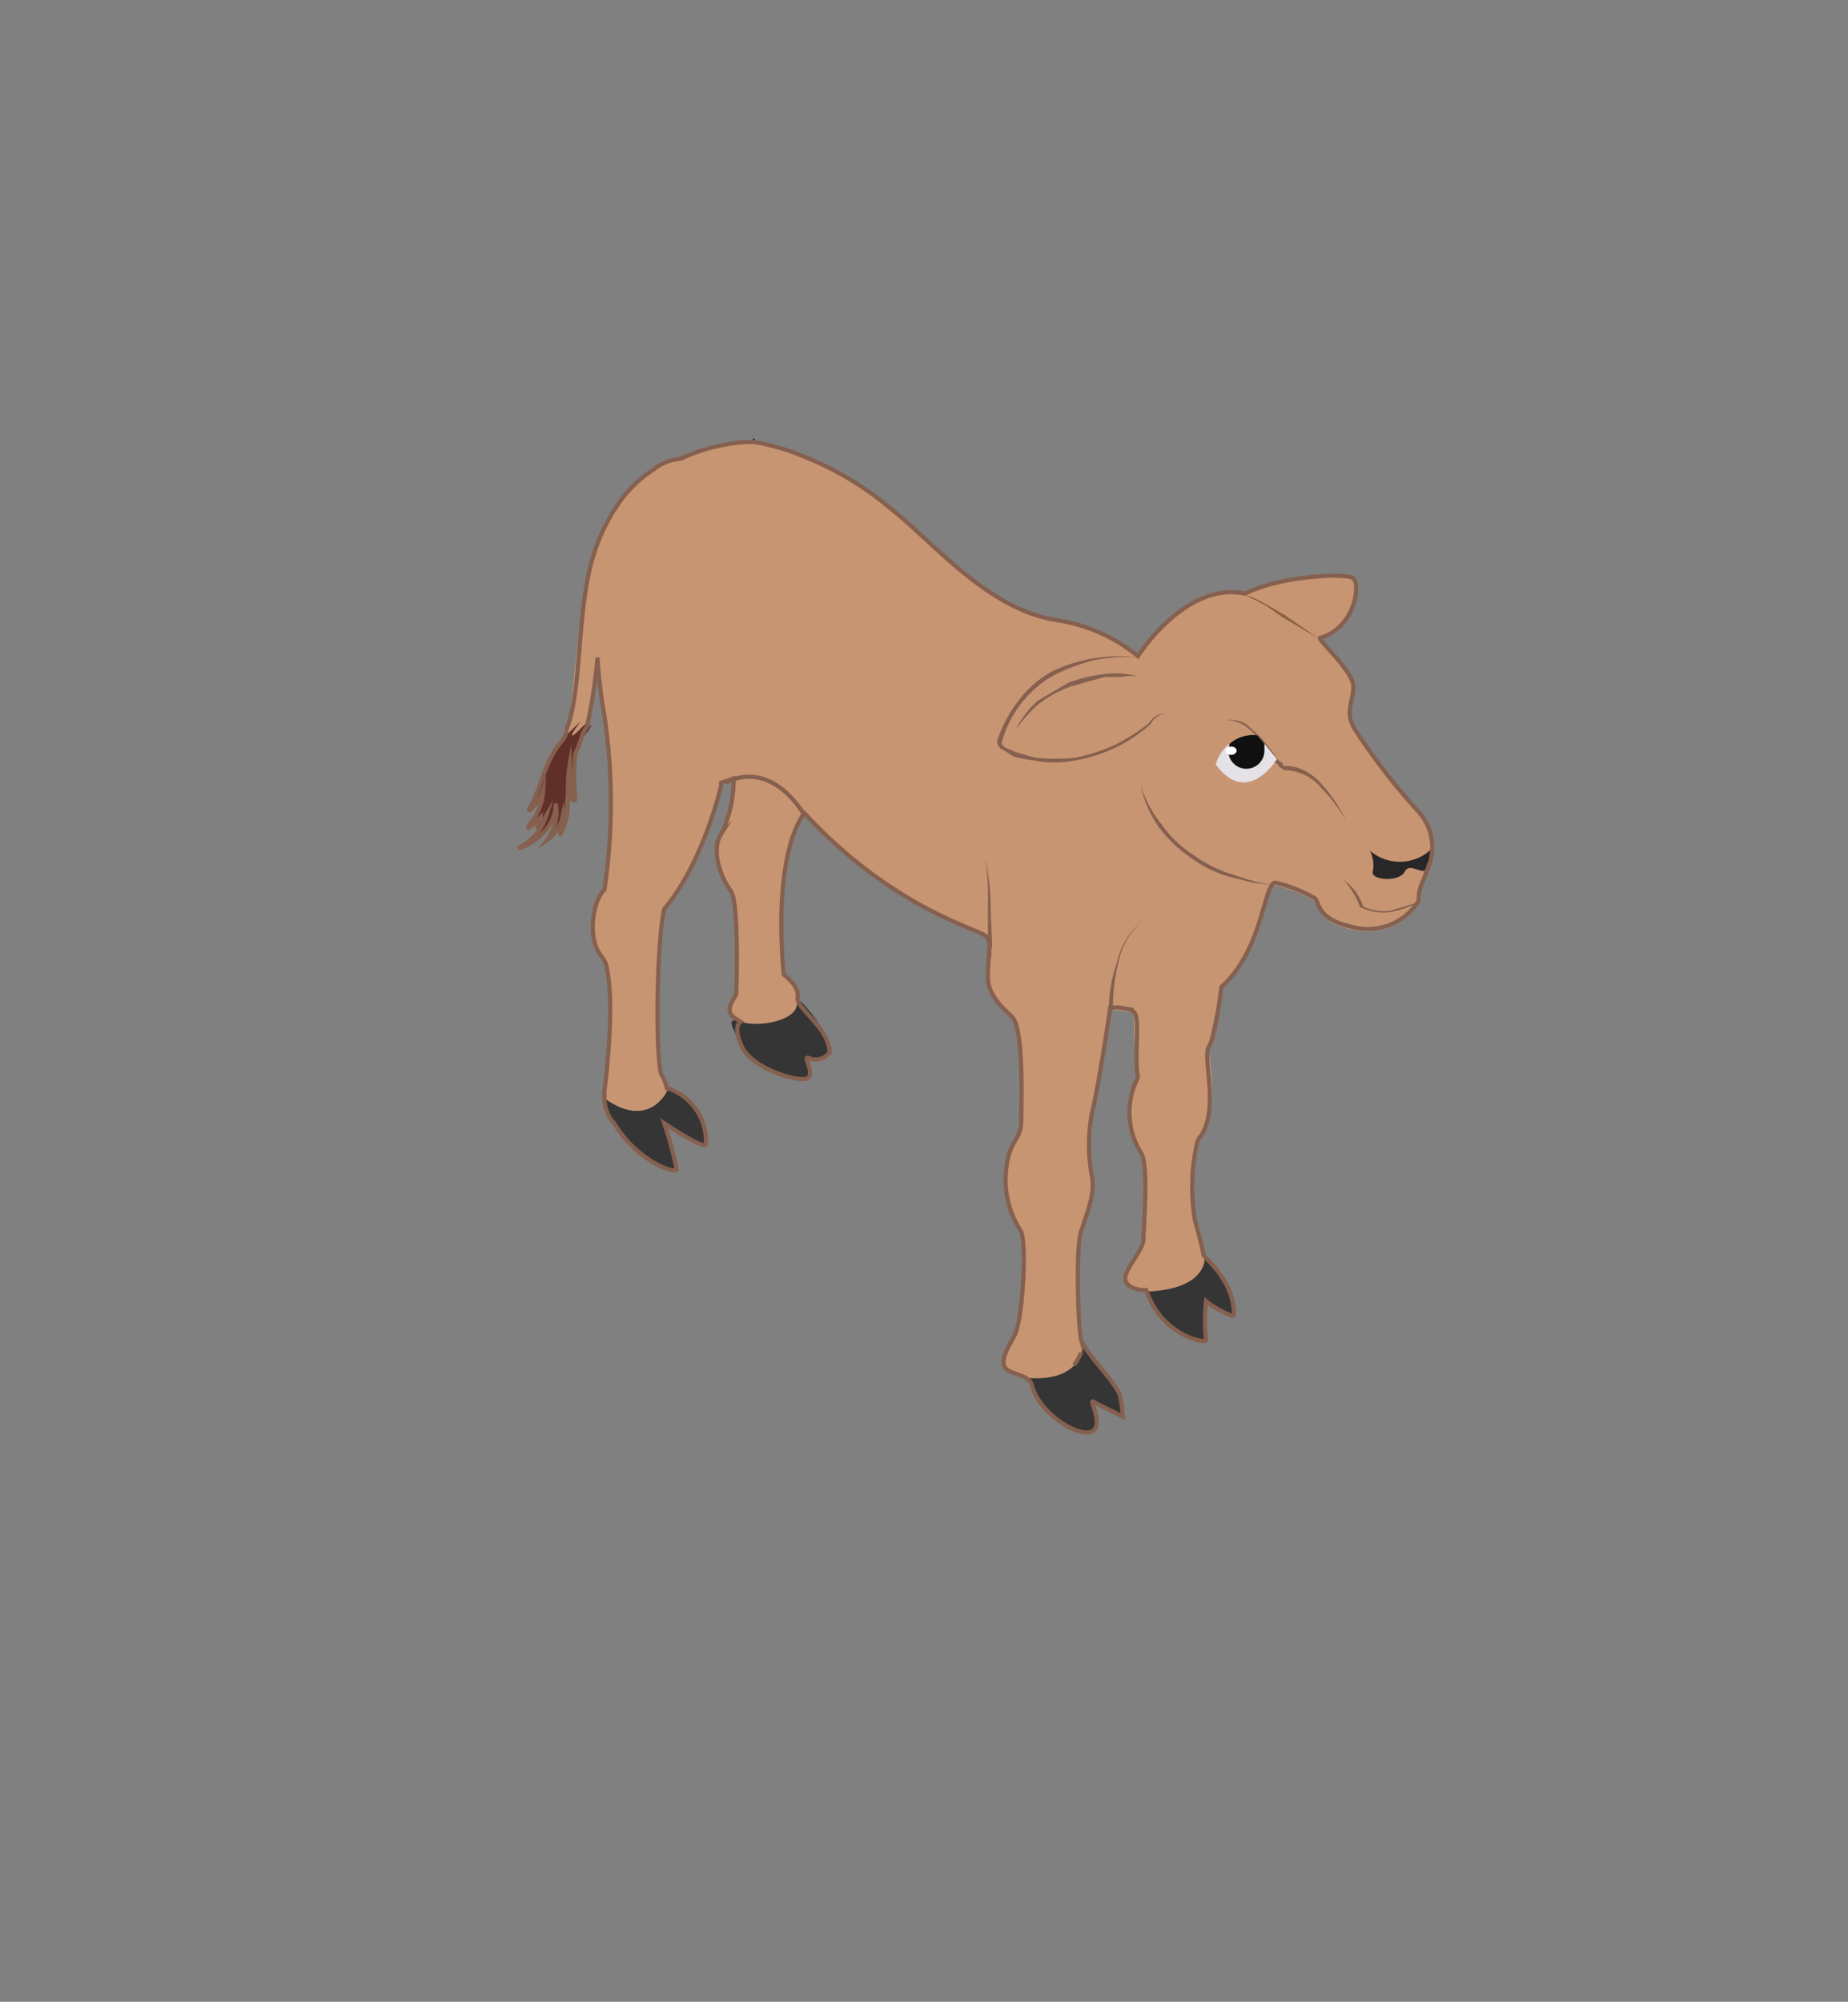 <svg xmlns="http://www.w3.org/2000/svg" viewBox="0 0 133 144"><rect x="0" y="0" width="133" height="144" fill="#808080" stroke="none"/><defs><style>.cls-1{fill:#c89572;}.cls-2{fill:#353535;}.cls-11,.cls-13,.cls-14,.cls-3,.cls-5{fill:none;stroke-miterlimit:10;}.cls-11,.cls-3{stroke:#a33322;}.cls-3{stroke-width:0.13px;}.cls-4{fill:#602f28;}.cls-5{stroke:#000;stroke-width:0.09px;}.cls-6{fill:#8b6339;}.cls-7{fill:#86604e;}.cls-8{fill:#e4e1e7;}.cls-9{fill:#101010;}.cls-10{fill:#fff;}.cls-11{stroke-width:0.13px;}.cls-12{fill:#272727;}.cls-13{stroke:#86604e;stroke-width:0.3px;}.cls-14{stroke:#4c2f1b;stroke-width:0.33px;}</style></defs><g id="Calf_Pose03_F001"><g id="_0001" data-name="0001"><path class="cls-1" d="M53,71.4c0,.4-1.1,1.3,0,1.9l.3.2c1.2.4,3.6,0,4-1a2,2,0,0,0,.1-.7c.1-.7-.4-1.2-1-1.7-.8-9.2,1.5-11.6,1.5-11.6a2.5,2.5,0,0,0-1.6-2.7H52.8s0,3-.9,4.3,0,3.2.7,4.1S53,71,53,71.4Z"/><path class="cls-2" d="M53.4,75.3c.7,1.5,3.7,2.6,4.6,2.3s-.3-1.7.2-1.5a1.2,1.2,0,0,0,1.5-.4c0-1.7-2.2-3.8-2.3-3.9a2,2,0,0,1-.1.7c-.4,1-2.8,1.4-4,1S52.8,74,53.4,75.3Z"/><path class="cls-3" d="M57.4,71.8h0"/><path class="cls-1" d="M44.5,40c-1.3,2-1.4,9.4-2.3,12.2a16.7,16.7,0,0,1-2.6,5l.3-.9s-.2-.2.1-.8.3-1.6.8-3.1.7-8.6,1.9-12.4a13.2,13.2,0,0,1,2.2-4.3A8.8,8.8,0,0,1,47,33.8c3.4-2.4,3.8.9,1.3,2.2a9.8,9.8,0,0,0-3.8,4"/><path class="cls-4" d="M41.8,51.9c-2.7,2.3-2.5,4.1-3.7,6.3-.2.3.6-.2,1-1.4a4.1,4.1,0,0,1-.9,2.4c-.5.7.1.2.7-.4a1.6,1.6,0,0,1-.3.8,4.4,4.4,0,0,0,.7-.9,3.8,3.8,0,0,1-1.8,2.2c-.7.4,2.5-.6,2.5-3.1a3.4,3.4,0,0,1-.6,2.6,2.8,2.8,0,0,0,1.1-1.7,1.7,1.7,0,0,1-.1.7c0,.1.2.1.2,0s.1-2.8.4-4.5a24.5,24.5,0,0,0,.2,2.7c0,.1.2.1.2,0s-.5-3.7.7-5-.3.8-.3.5.6-1,.5-1.1-.9.9-1.1.9.6-1,.6-1"/><path class="cls-2" d="M82.5,92.9c1.1,3.4,4.5,3.9,4.3,3.6a13.1,13.1,0,0,1,0-2.8,7.1,7.1,0,0,0,2,1.1c.1-2.2-1.6-3.8-2.1-4.3S86,92.8,82.5,92.9Z"/><path class="cls-1" d="M81,92.2c.2.7,1.3.7,1.5.7h0c3.5-.1,4.2-1.6,4.2-2.4a.3.3,0,0,1-.1-.2c0-.2-.4-1.7-.6-2.4a14.6,14.6,0,0,1,.2-5.8c1.7-1.9.8-6,.8-6.7s.9-4.3.9-4.3-4,1.9-6.4,1.7c.1,0,.1,0,.1.1s0,3.2.3,4.7a5.5,5.5,0,0,0,.2,5.4c.6.8.2,5.4.2,6.2S80.8,91.6,81,92.2Z"/><path class="cls-2" d="M43.5,79a2.7,2.7,0,0,0,.7,1.8c1.7,2.8,4.5,3.7,4.5,3.3a29.3,29.3,0,0,0-.9-3.3s3,2,3,1.5a4,4,0,0,0-2.7-4C47.7,79.2,46.3,81,43.5,79Z"/><path class="cls-2" d="M73.6,99c.4.2.6.3.7.8a4.6,4.6,0,0,0,1.3,1.9c.9.9,2.8,1.7,3.2,1.1s-.6-2.4,0-1.9l2,1a7.7,7.7,0,0,0-.2-1.5c-.2-.8-2.2-2.8-2.7-3.8C77.9,97.2,77.6,99.4,73.6,99Z"/><path class="cls-1" d="M43.7,69.8c.5,2.4,0,7.2-.2,8.7V79c2.8,2,4.2.2,4.6-.7H48a3.2,3.2,0,0,0-.4-1c-.4-.9-.4-9.1.2-11.9,2.8-3.4,4.1-9,4.1-9a4.4,4.4,0,0,1,5,1.1,34.8,34.8,0,0,0,14,9.9,1.1,1.1,0,0,1,.3.5,22.6,22.6,0,0,1-.1,2.5c0,1.1.9,1.9,1.7,2.8s.7,6,.7,7.5-.9,1.3-1.1,3.7a6.7,6.7,0,0,0,1.1,4.3c.4,1.1.2,6.4-.5,7.5s-1.3,2.2-.2,2.6l.8.3c4,.4,4.3-1.8,4.3-2.4h0a.4.4,0,0,1-.1-.3c-.2-.8-.5-6.4,0-7.7s1-2.6.8-3.9a12.3,12.3,0,0,1,0-4.7c.5-2,1.3-7.4,1.3-7.4a3.5,3.5,0,0,1,1.6.2c2.4.2,5.8-1.4,6.4-1.7,3-2.8,3-7.5,3.9-7.5a10.2,10.2,0,0,1,2.8,1.1c.4.2,0,1.5,2.8,2.1s4.7-1.5,4.7-2.1a3,3,0,0,1,.3-1.2c.1-.2.2-.6.4-1s.1-.3.1-.4a3.8,3.8,0,0,0-.8-3.7,45.5,45.5,0,0,1-4.5-5.8c-.9-1.3-.2-2.1-.2-3.2S95,46.2,95,45.9c2.6-.8,2.8-3.8,2.4-4.3s-5.2-.2-7.8,1.1c-4.3-.9-7.7,4.5-7.7,4.5A12.1,12.1,0,0,0,76,44.6c-5-.8-8.9-5.7-12-8.1a22.4,22.4,0,0,0-6-3.6,15.9,15.9,0,0,0-3.7-1.1,9.8,9.8,0,0,0-2.2.2,13.8,13.8,0,0,0-5.8,2.5C42,38,42.8,47,43.5,51.5a42.3,42.3,0,0,1,0,12.5c-.8.7-1.3,3.5-.2,4.8A1.9,1.9,0,0,1,43.7,69.8Z"/><path class="cls-5" d="M54.2,31.6h.1"/><path class="cls-6" d="M95,46l-2.7-1.6L91,43.5l-1.4-.7a5.9,5.9,0,0,1,1.4.6l1.4.8Z"/><path class="cls-7" d="M81.9,47.3a11.5,11.5,0,0,0-3.2.2,14.5,14.5,0,0,0-2.9,1.1,7.9,7.9,0,0,0-3.7,4.8h0c-.1,0,.1.3.3.4l.7.3,1.4.4a14,14,0,0,0,2.9,0,13.1,13.1,0,0,0,2.8-.9A13.2,13.2,0,0,0,82.7,52h0a1.5,1.5,0,0,1,1.2-.7,3.2,3.2,0,0,1,1.4.3,3.2,3.2,0,0,0-1.4-.3,1.5,1.5,0,0,0-1.1.8h0a10.9,10.9,0,0,1-5.4,2.6,7.6,7.6,0,0,1-3,0,8,8,0,0,1-1.5-.3l-.6-.4c-.2-.1-.3-.1-.4-.3s-.2-.2-.1-.5h0a9.4,9.4,0,0,1,1.5-2.8,7.9,7.9,0,0,1,2.4-2.1A11.1,11.1,0,0,1,81.9,47.3Z"/><path class="cls-7" d="M82.1,56.5a8.4,8.4,0,0,0,1.5,2.8,8,8,0,0,0,2.3,2.2,9.2,9.2,0,0,0,2.8,1.4,15.7,15.7,0,0,0,3.1.8l-1.6-.2-1.6-.4a8.6,8.6,0,0,1-2.9-1.4,9.7,9.7,0,0,1-2.3-2.2A8.1,8.1,0,0,1,82.1,56.5Z"/><path class="cls-7" d="M96.9,59.1a10.8,10.8,0,0,0-1.8-2.4,3.5,3.5,0,0,0-2.7-1.3h0l-.4-.3a.2.2,0,0,0-.2-.2l-.4-.6a10.5,10.5,0,0,0-.8-1.1,4.7,4.7,0,0,0-1-1,2.8,2.8,0,0,0-1.3-.4,2.2,2.2,0,0,1,1.4.3l1,.9.9,1.1.4.6.3.2a.3.3,0,0,0,.1.2h0a2.9,2.9,0,0,1,1.6.4,4,4,0,0,1,1.2,1A10.6,10.6,0,0,1,96.9,59.1Z"/><path class="cls-8" d="M87.5,55c2.3,3.1,4.4-.4,4.4-.4L91,53.5l-.5-.6a2.5,2.5,0,0,0-2,.6A2.8,2.8,0,0,0,87.5,55Z"/><path class="cls-9" d="M88.4,54A1.3,1.3,0,1,0,91,54v-.5l-.5-.6a2.5,2.5,0,0,0-2,.6A4.3,4.3,0,0,0,88.4,54Z"/><ellipse class="cls-10" cx="88.6" cy="54" rx="0.4" ry="0.3"/><path class="cls-7" d="M82,48.7a2.9,2.9,0,0,0-1.3,0H79.5l-2.5.7a9.4,9.4,0,0,0-2.2,1.2,10.5,10.5,0,0,0-1.7,1.9,6.5,6.5,0,0,1,1.6-2.1l2.2-1.3a11.4,11.4,0,0,1,2.5-.6A5.7,5.7,0,0,1,82,48.7Z"/><path class="cls-11" d="M81.4,72.8h.1"/><path class="cls-11" d="M87.9,71.1H88"/><path class="cls-1" d="M51.9,56.5s1.3-6.8-1.9-10.3"/><path class="cls-7" d="M102.1,64.9a6.8,6.8,0,0,1-2,.7,3.7,3.7,0,0,1-2.1-.3h-.1a5.9,5.9,0,0,0-1.2-2,3.7,3.7,0,0,1,1.4,1.9h0a3.4,3.4,0,0,0,2,.3Z"/><path class="cls-7" d="M79.8,72.7a10.3,10.3,0,0,1,.6-3.5,5.1,5.1,0,0,1,1.9-3,5.2,5.2,0,0,0-1.8,3,13.4,13.4,0,0,0-.4,3.5Z"/><path class="cls-7" d="M71.1,68.2V65a18.3,18.3,0,0,0-.2-3.3,18.6,18.6,0,0,1,.4,3.3c0,1.1.1,2.2.1,3.2Z"/><path class="cls-12" d="M103.1,61a3.3,3.3,0,0,1-4.5.2,2.4,2.4,0,0,1,.2,1.5c-.2.6,1.9.8,2.3,0s1.5.6,1.8-.5"/><path class="cls-13" d="M37.5,60.9a3.8,3.8,0,0,0,1.8-2.2,4.4,4.4,0,0,1-.7.9,1.6,1.6,0,0,0,.3-.8c-.6.6-1.2,1.1-.7.4a4.1,4.1,0,0,0,.9-2.4c-.4,1.2-1.2,1.7-1,1.4,1-1.8,1-3.4,2.5-5.1a2.5,2.5,0,0,0,.2-.7c1.1-2.8.7-8.6,1.9-12.4a13.2,13.2,0,0,1,2.2-4.3A8.8,8.8,0,0,1,47,33.8a3.5,3.5,0,0,1,2-.8,12.5,12.5,0,0,1,3.1-1,9.8,9.8,0,0,1,2.2-.2A15.9,15.9,0,0,1,58,32.9a22.4,22.4,0,0,1,6,3.6c3.1,2.4,7,7.3,12,8.1a12.1,12.1,0,0,1,5.9,2.6s3.4-5.4,7.7-4.5c2.6-1.3,7.3-1.5,7.8-1.1s.2,3.5-2.4,4.3c0,.3,2.4,2.4,2.4,3.5s-.7,1.9.2,3.2a45.5,45.5,0,0,0,4.5,5.8,3.8,3.8,0,0,1,.8,3.7h0a.4.4,0,0,0-.1.3h0c-.2.4-.3.8-.4,1a3,3,0,0,0-.3,1.2v.2h0a4.3,4.3,0,0,1-4.7,1.9c-2.8-.6-2.4-1.9-2.8-2.1a10.2,10.2,0,0,0-2.8-1.1h-.1c-.8.5-.9,4.9-3.8,7.5,0,0-.4,3.5-.9,4.3s.9,4.8-.8,6.7a14.6,14.6,0,0,0-.2,5.8c.2.7.6,2.2.6,2.4a.3.3,0,0,0,.1.2c.5.5,2.2,2.1,2.1,4.3a7.1,7.1,0,0,1-2-1.1,13.1,13.1,0,0,0,0,2.8c.2.3-3.2-.2-4.3-3.6h0c-.2,0-1.3,0-1.5-.7s1.3-2.1,1.3-3,.4-5.4-.2-6.2a5.5,5.5,0,0,1-.2-5.4c-.3-1.5.2-4.3-.3-4.7s0-.1-.1-.1a3.2,3.2,0,0,0-1.6-.2h0S79.1,78,78.6,80a12.3,12.3,0,0,0,0,4.7c.2,1.3-.4,2.6-.8,3.9s-.2,6.9,0,7.7a.4.4,0,0,0,.1.3h0c.5,1,2.5,3,2.7,3.8a7.7,7.7,0,0,1,.2,1.5l-2-1c-.6-.5.5,1.2,0,1.9s-2.3-.2-3.2-1.1a4.6,4.6,0,0,1-1.3-1.9c-.1-.5-.3-.6-.7-.8h0l-.8-.3c-1.1-.4-.4-1.5.2-2.6s.9-6.4.5-7.5a6.7,6.7,0,0,1-1.1-4.3c.2-2.4,1.1-2.2,1.1-3.7s.2-6.7-.7-7.5-1.7-1.7-1.7-2.8.1-1.5.1-2.1v-.4a1.1,1.1,0,0,0-.3-.5c-.6-.5-6.7-2-13-8.8h0s-2.3,2.4-1.5,11.6c.6.5,1.1,1,1,1.7s2.3,2.2,2.3,3.9a1.2,1.2,0,0,1-1.5.4c-.5-.2.6,1.3-.2,1.5s-3.9-.8-4.6-2.3-.1-1.8-.1-1.8l-.3-.2c-1.1-.6,0-1.5,0-1.9s.2-6.5-.4-7.3-1.5-2.8-.7-4.1a8.9,8.9,0,0,0,.9-4l-.9.3v.2h0c-.2.9-1.5,5.8-4.1,8.9-.6,2.8-.6,11-.2,11.9a3.2,3.2,0,0,1,.4,1h.1a4,4,0,0,1,2.7,4c0,.5-3-1.5-3-1.5a29.3,29.3,0,0,1,.9,3.3c0,.4-2.8-.5-4.5-3.3a2.7,2.7,0,0,1-.7-1.8v-.5c.2-1.5.7-6.3.2-8.7a1.9,1.9,0,0,0-.4-1c-1.1-1.3-.6-4.1.2-4.8a42.3,42.3,0,0,0,0-12.5,37.4,37.4,0,0,1-.5-4.2,36.9,36.9,0,0,1-.7,4.7h0c.1.1-.1.3-.2.5h0c0-.1-.1.2-.2.4a6.9,6.9,0,0,1-.5,1.3,18.2,18.2,0,0,0,0,3.3c0,.1-.2.1-.2,0A24.6,24.6,0,0,1,41,55h0c-.3,1.7.1,3.1-.4,4.4s-.2.1-.2,0a1.7,1.7,0,0,0,.1-.7,2.8,2.8,0,0,1-1.1,1.7,3.4,3.4,0,0,0,.6-2.6C40,60.3,36.8,61.3,37.5,60.9ZM77.8,97.3v0a4.1,4.1,0,0,1-.5.9A4.1,4.1,0,0,0,77.8,97.3Z"/><path class="cls-14" d="M87.9,71.1h0Z"/><path class="cls-13" d="M57.8,58.5s-2.2-3.9-5.6-2.2"/></g></g></svg>